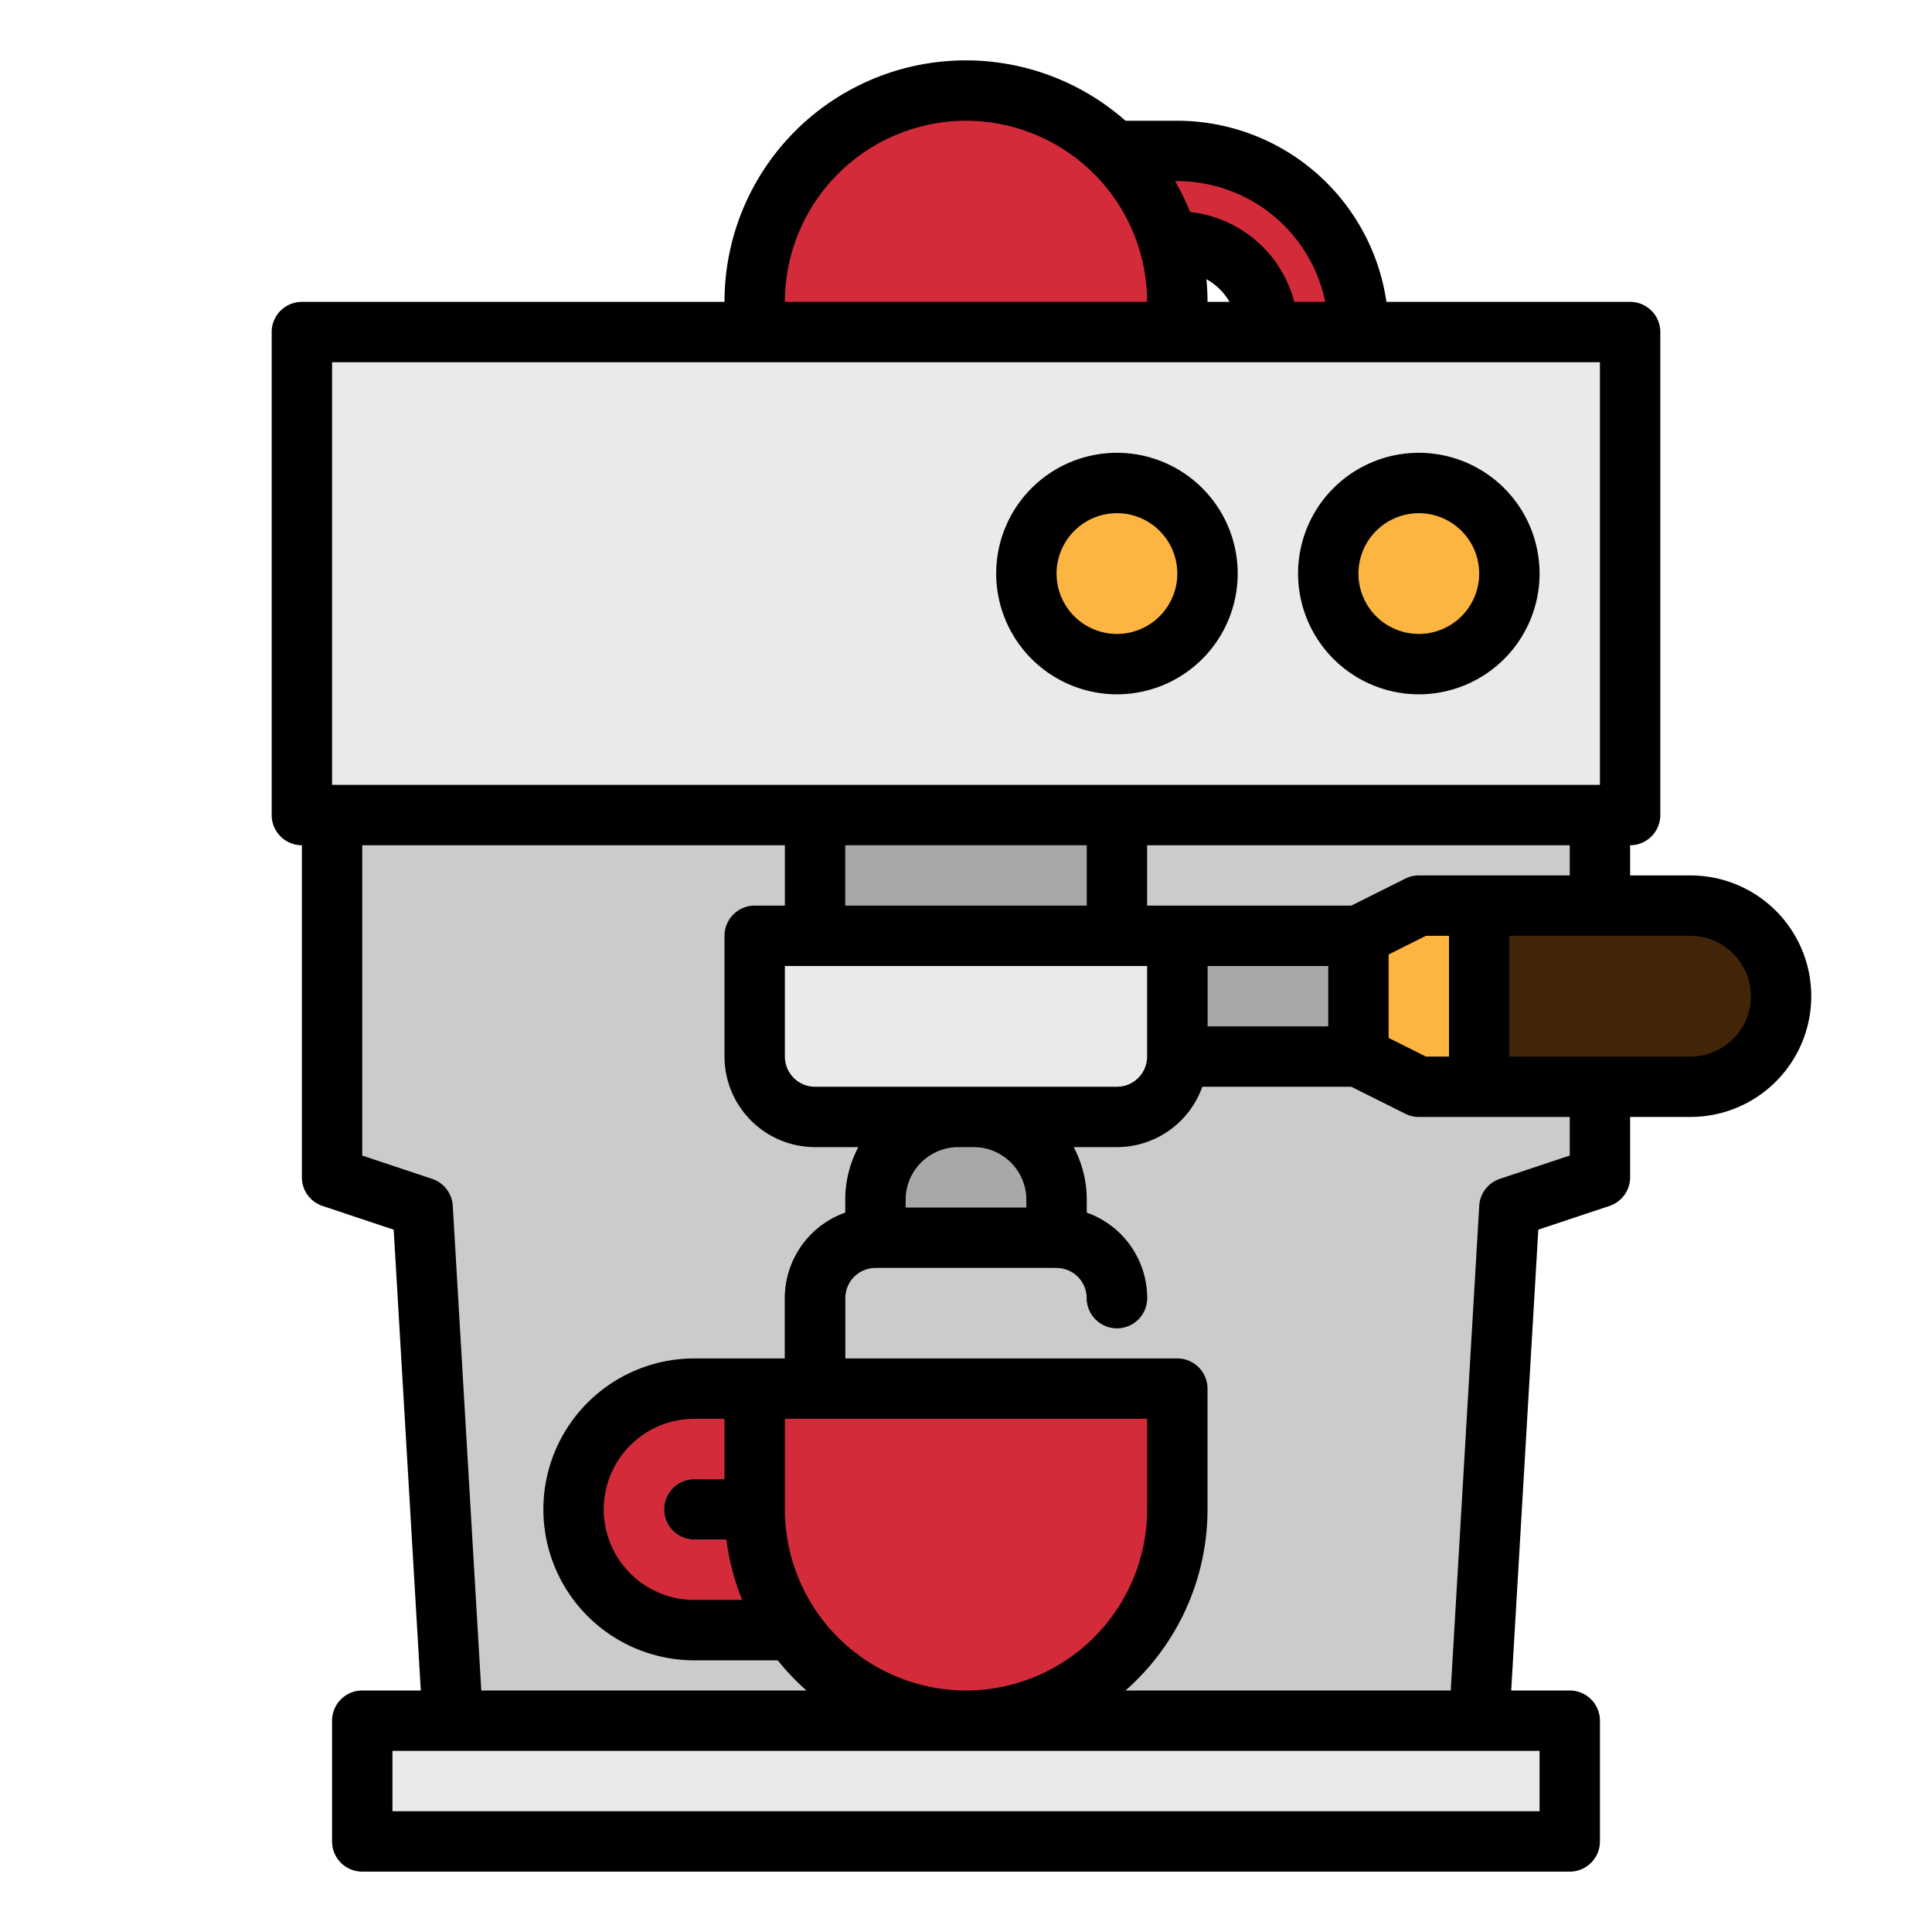 <svg height="512" viewBox="0 0 512 512" width="512" xmlns="http://www.w3.org/2000/svg"><g id="filled_outline" data-name="filled outline"><path d="m256 216h-168v96l24 8 8 136h272l8-136 24-8v-96z" fill="#cbcbcb"/><path d="m80 88h352v128h-352z" fill="#eaeae8"/><path d="m296 40h16a48 48 0 0 1 48 48h-24a24 24 0 0 0 -24-24h-16z" fill="#d32b39"/><path d="m256 24a56 56 0 0 1 56 56v8a0 0 0 0 1 0 0h-112a0 0 0 0 1 0 0v-8a56 56 0 0 1 56-56z" fill="#d32b39"/><path d="m216 216h80v32h-80z" fill="#a8a8a8"/><path d="m312 248h48v32h-48z" fill="#a8a8a8"/><path d="m312 248h8v32h-8z" fill="#656666"/><path d="m392 240h56a24 24 0 0 1 24 24 24 24 0 0 1 -24 24h-56z" fill="#422509"/><path d="m200 248h112a0 0 0 0 1 0 0v32a16 16 0 0 1 -16 16h-80a16 16 0 0 1 -16-16v-32a0 0 0 0 1 0 0z" fill="#eaeae8"/><g fill="#fbb540"><path d="m392 240v48h-16l-16-8v-32l16-8z"/><circle cx="296" cy="152" r="24"/><circle cx="376" cy="152" r="24"/></g><path d="m184 368a32 32 0 0 0 -32 32 32 32 0 0 0 32 32h32v-32a8 8 0 0 1 -8 8h-24a8 8 0 0 1 0-16h24a8 8 0 0 1 8 8v-32z" fill="#d32b39"/><path d="m256 368a56 56 0 0 1 56 56v32a0 0 0 0 1 0 0h-112a0 0 0 0 1 0 0v-32a56 56 0 0 1 56-56z" fill="#d32b39" transform="matrix(-1 0 0 -1 512 824)"/><path d="m216 368a8 8 0 0 1 -8-8v-16a24.027 24.027 0 0 1 24-24 8 8 0 0 1 0 16 8.009 8.009 0 0 0 -8 8v16a8 8 0 0 1 -8 8z" fill="#683b0d"/><path d="m296 352a8 8 0 0 1 -8-8 8.009 8.009 0 0 0 -8-8 8 8 0 0 1 0-16 24.027 24.027 0 0 1 24 24 8 8 0 0 1 -8 8z" fill="#683b0d"/><path d="m280 336h-48v-18.041a21.959 21.959 0 0 1 21.959-21.959h4.082a21.959 21.959 0 0 1 21.959 21.959z" fill="#a8a8a8"/><path d="m96 456h320v32h-320z" fill="#eaeae8"/><path d="m296 184a32 32 0 1 0 -32-32 32.036 32.036 0 0 0 32 32zm0-48a16 16 0 1 1 -16 16 16.019 16.019 0 0 1 16-16z"/><path d="m376 184a32 32 0 1 0 -32-32 32.036 32.036 0 0 0 32 32zm0-48a16 16 0 1 1 -16 16 16.019 16.019 0 0 1 16-16z"/><path d="m426.53 319.589a8 8 0 0 0 5.47-7.589v-16h16a32 32 0 0 0 0-64h-16v-8a8 8 0 0 0 8-8v-128a8 8 0 0 0 -8-8h-64.581a56.078 56.078 0 0 0 -55.419-48h-13.736a63.951 63.951 0 0 0 -106.264 48h-112a8 8 0 0 0 -8 8v128a8 8 0 0 0 8 8v88a8 8 0 0 0 5.47 7.589l18.862 6.287 7.184 122.124h-15.516a8 8 0 0 0 -8 8v32a8 8 0 0 0 8 8h320a8 8 0 0 0 8-8v-32a8 8 0 0 0 -8-8h-15.516l7.184-122.124zm37.47-55.589a16.019 16.019 0 0 1 -16 16h-48v-32h48a16.019 16.019 0 0 1 16 16zm-96-11.056 9.889-4.944h6.111v32h-6.111l-9.889-4.944zm48-20.944h-40a7.994 7.994 0 0 0 -3.578.845l-14.311 7.155h-54.111v-16h112zm-144 85.958v2.042h-32v-2.042a13.975 13.975 0 0 1 13.959-13.958h4.082a13.975 13.975 0 0 1 13.959 13.958zm-56-29.958a8.009 8.009 0 0 1 -8-8v-24h96v24a8.009 8.009 0 0 1 -8 8zm8-64h64v16h-64zm96 32h32v16h-32zm31.2-176h-8.209a32.075 32.075 0 0 0 -27.6-23.815 63.735 63.735 0 0 0 -4-8.185h.609a40.071 40.071 0 0 1 39.2 32zm-31.487-6.012a16.105 16.105 0 0 1 6.122 6.012h-5.835c0-2.028-.106-4.032-.291-6.012zm-63.713-41.988a48.054 48.054 0 0 1 48 48h-96a48.054 48.054 0 0 1 48-48zm-168 64h336v112h-336zm31.986 223.53a8 8 0 0 0 -5.456-7.119l-18.53-6.177v-82.234h112v16h-8a8 8 0 0 0 -8 8v32a24.028 24.028 0 0 0 24 24h11.462a29.773 29.773 0 0 0 -3.462 13.958v3.418a24.039 24.039 0 0 0 -16 22.624v16h-24a40 40 0 0 0 0 80h22.093a64.511 64.511 0 0 0 7.643 8h-86.193zm136.014 128.47a48.054 48.054 0 0 1 -48-48v-24h96v24a48.054 48.054 0 0 1 -48 48zm-64-56h-8a8 8 0 0 0 0 16h8.518a63.426 63.426 0 0 0 4.169 16h-12.687a24 24 0 0 1 0-48h8zm216 88h-304v-16h304zm-109.736-32a63.85 63.85 0 0 0 21.736-48v-32a8 8 0 0 0 -8-8h-88v-16a8.009 8.009 0 0 1 8-8h48a8.009 8.009 0 0 1 8 8 8 8 0 0 0 16 0 24.039 24.039 0 0 0 -16-22.624v-3.418a29.773 29.773 0 0 0 -3.462-13.958h11.462a24.039 24.039 0 0 0 22.624-16h39.487l14.311 7.155a7.994 7.994 0 0 0 3.578.845h40v10.234l-18.53 6.177a8 8 0 0 0 -5.456 7.119l-7.557 128.47z"/></g></svg>